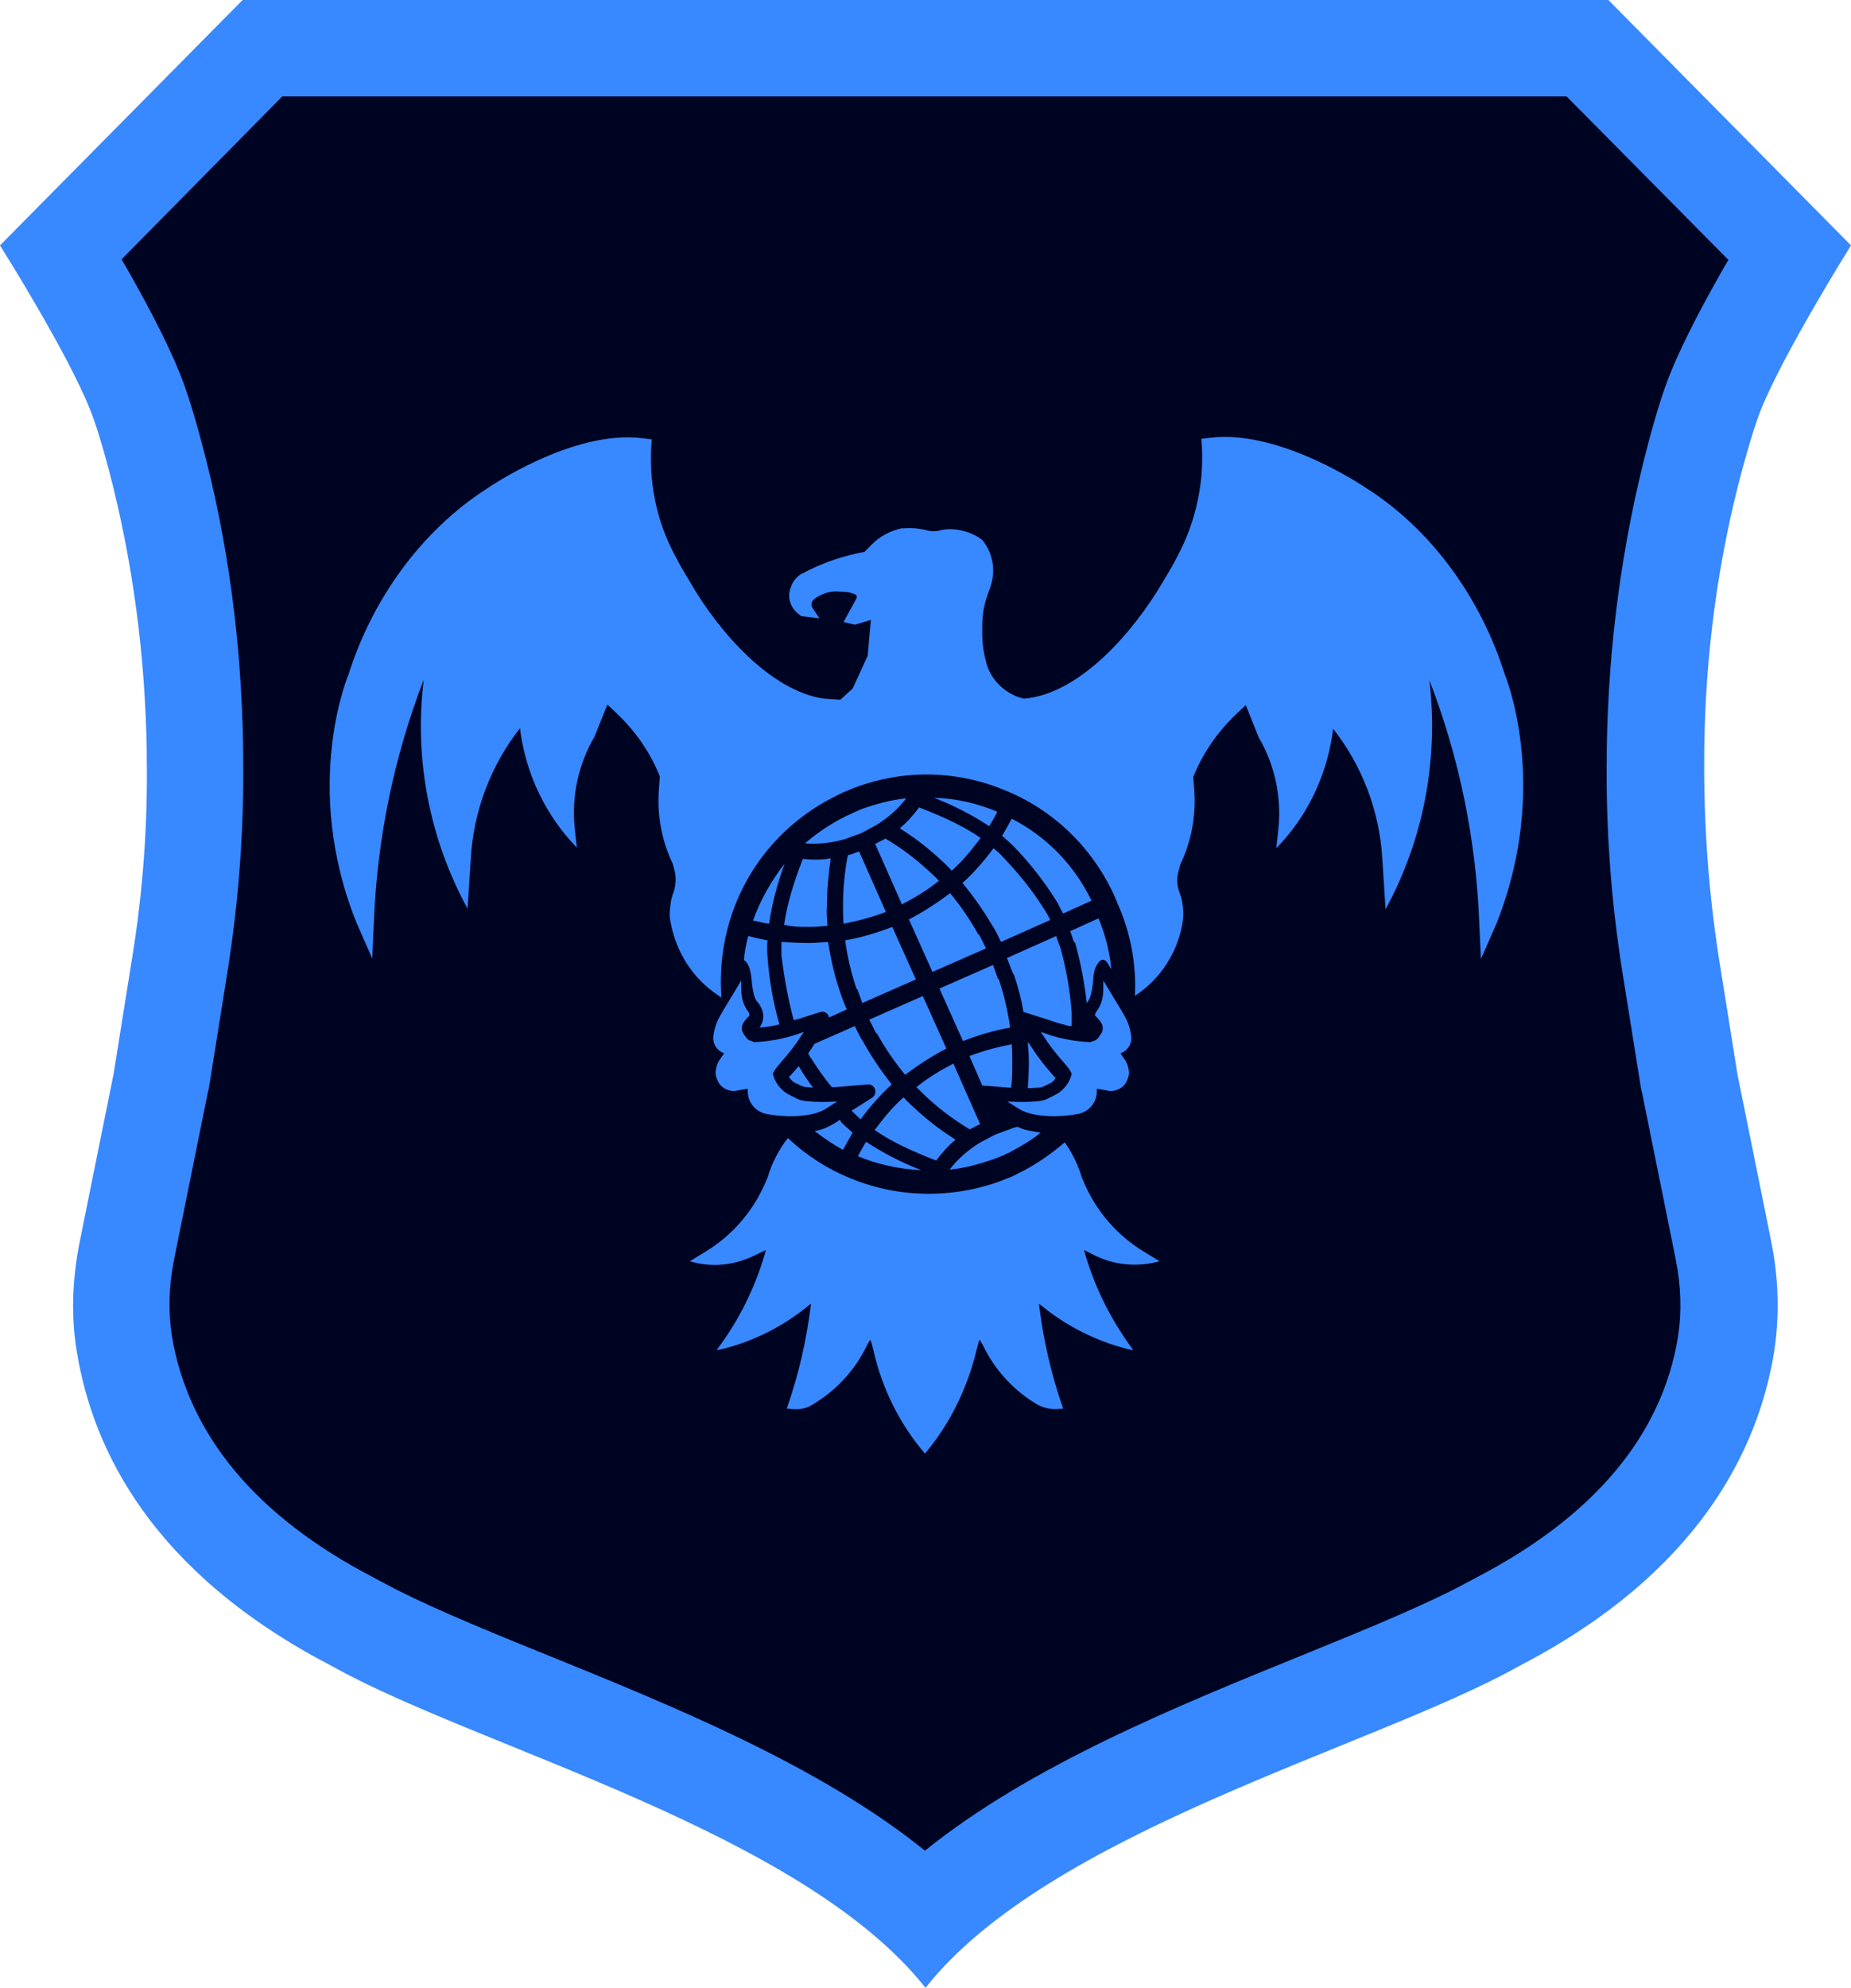 <?xml version="1.0" encoding="utf-8"?>
<!-- Generator: Adobe Illustrator 24.0.1, SVG Export Plug-In . SVG Version: 6.00 Build 0)  -->
<svg version="1.1" xmlns="http://www.w3.org/2000/svg" xmlns:xlink="http://www.w3.org/1999/xlink" x="0px" y="0px"
	 viewBox="0 0 345.6 371" style="enable-background:new 0 0 345.6 371;" xml:space="preserve">
<style type="text/css">
	.st0{fill:#000423;}
	.st1{fill:#3888FF;}
</style>
<g id="Backing_1_">
	<path id="Backing" class="st0" d="M173,352.5l-3.1-2.5c-19-15.3-45.9-26.3-69.7-36c-12-4.9-23.3-9.5-31-13.7l-0.2-0.1
		c-0.4-0.2-0.8-0.4-1.1-0.6C44.4,287.4,30.9,271,27.6,251c-0.8-5.1-0.7-10.6,0.4-16.1l6.4-31.7l3.5-21.9c2.1-13,3-26.2,2.8-39.4
		l0-1.4c-0.3-19-2.8-37.7-7.5-55.6c-1.5-5.5-2.8-9.7-4-12.7c-2-4.9-5.6-12-10.5-20.5l-1.9-3.3L51,13.7h244l34.2,34.6l-1.9,3.3
		c-4.9,8.5-8.6,15.6-10.5,20.5c-1.2,3-2.5,7.2-4,12.7c-4.7,17.8-7.2,36.5-7.5,55.6l0,1.4c-0.2,13.2,0.8,26.4,2.8,39.4l3.6,22.5
		l6.3,31.2c1.1,5.6,1.3,11,0.4,16.2c-3.3,20-16.8,36.4-40.2,48.6c-0.4,0.2-0.8,0.4-1.1,0.6l-0.2,0.1c-7.8,4.3-19.1,8.9-31.1,13.8
		c-23.8,9.7-50.7,20.6-69.7,36L173,352.5z"/>
</g>
<g id="Contents">
	<g id="Scott_375th_AMW">
		<path class="st1" d="M182.6,174.3c-1.5-2.7-3.3-5.3-5.2-7.6c-2.4,1.8-5,3.5-7.7,4.9l4.4,9.8l10-4.4c-0.4-0.8-0.8-1.6-1.2-2.4
			L182.6,174.3z"/>
		<path class="st1" d="M186.3,182.6c-0.3-0.8-0.6-1.7-0.9-2.5l-10,4.4l4.4,9.8c2.9-1.1,5.8-2,8.8-2.5c-0.4-3-1.1-6-2.1-9
			L186.3,182.6z"/>
		<path class="st1" d="M173.5,205.2c2.3,2.1,4.9,4,7.6,5.6h0c0.1-0.1,0.2-0.1,0.3-0.2l0,0l1.6-0.8l-5-11.3c-2.5,1.3-4.8,2.7-6.9,4.4
			C171.9,203.7,172.7,204.5,173.5,205.2z"/>
		<path class="st1" d="M160.2,151.3c-0.4,0.2-0.8,0.3-1.1,0.5c-0.4,0.2-0.7,0.3-1.1,0.5l-0.4,0.2l0,0c-2.6,1.3-5.1,3-7.3,4.9
			c2.5,0.2,5.1-0.1,7.5-0.8l3-1.1l2.8-1.5c2.1-1.3,4.1-3,5.6-5c-3,0.3-5.8,1.1-8.6,2.1L160.2,151.3z"/>
		<path class="st1" d="M163.8,193c1.5,2.7,3.3,5.3,5.2,7.6c2.4-1.8,5-3.5,7.7-4.9l-4.4-9.8l-10,4.4c0.4,0.8,0.8,1.6,1.2,2.4
			L163.8,193z"/>
		<path class="st1" d="M160.1,184.7c0.3,0.8,0.6,1.7,0.9,2.5l10-4.4l-4.4-9.8c-2.9,1.1-5.8,2-8.8,2.5c0.4,3,1.1,6,2.1,9L160.1,184.7
			z"/>
		<path class="st1" d="M204.4,234.3c3.8,1.9,8.1,2.2,12.1,1.1l-3.1-1.9c-4.7-2.9-8.4-7.1-10.7-12.1l-0.7-1.6
			c-0.7-2.4-1.8-4.6-3.2-6.6c-2.6,2.2-5.4,4.2-8.5,5.7l-0.2,0.1c-0.3,0.2-0.6,0.3-1,0.5c-0.3,0.2-0.7,0.3-1,0.4l-0.2,0.1
			c-4.7,1.9-9.6,2.8-14.5,2.8c-4.9,0-9.7-0.9-14.4-2.8c-4.5-1.8-8.5-4.4-11.9-7.6c-1.7,2.2-3,4.7-3.8,7.4l-0.7,1.6
			c-2.3,5-6,9.2-10.7,12.1l-3.1,1.9c4,1.2,8.3,0.8,12.1-1.1l2.1-1v0c-1.7,6.2-4.5,12.1-8.2,17.3l-1,1.4l1-0.2
			c6.1-1.5,11.7-4.4,16.5-8.4l0.1,0l0,0.1c-0.8,6.6-2.3,13.1-4.5,19.4v0l1.3,0.1c1.3,0.1,2.5-0.2,3.6-0.9c4-2.4,7.3-5.8,9.5-9.9
			c0.6-1.2,1.1-2.1,1.2-2.1c0.1,0,0.3,0.8,0.6,2c1.6,7.1,4.9,13.7,9.6,19.2c4.7-5.6,7.9-12.2,9.6-19.2c0.3-1.2,0.5-2,0.6-2
			c0.1,0,0.6,0.9,1.2,2.1c2.2,4.1,5.5,7.5,9.5,9.9c1.1,0.6,2.3,0.9,3.6,0.9l1.3-0.1v0c-2.2-6.3-3.7-12.8-4.5-19.4l0-0.1l0.1,0
			c4.8,4,10.5,6.9,16.5,8.4l1,0.2l-1-1.4c-3.7-5.3-6.5-11.1-8.2-17.3v0L204.4,234.3z"/>
		<path class="st1" d="M280.9,125.7L280.9,125.7c-4.4-13.9-13.5-26.8-25.8-34.6c0,0-16-11-29.1-9.4l-1.7,0.2
			c0.7,7.6-0.9,15.3-4.5,22l-0.9,1.7l-1.9,3.2c-5.3,9-15.3,20.7-25.8,21.6c-0.8-0.2-1.5-0.4-2.2-0.8l-0.2-0.1
			c-2.2-1.2-3.9-3.2-4.6-5.6c0,0,0,0,0-0.1c-0.5-1.7-0.8-3.5-0.8-5.4v-1.7c0-1.8,0.3-3.7,0.9-5.4l0.7-2c0.9-2.9,0.4-6-1.5-8.4
			l-0.1-0.1c-1.9-1.6-5.5-2.5-7.9-1.8c-0.8,0.2-1.6,0.2-2.4,0l-0.3-0.1c-1.3-0.3-2.6-0.4-4-0.3l-0.5,0c-2.1,0.5-4.1,1.5-5.6,3.1
			l-1.3,1.3l-1.5,0.3c-3.5,0.8-6.9,2-10,3.7l-0.1,0c-0.9,0.5-1.6,1.3-2,2.2l-0.1,0.3c-0.8,1.8-0.2,3.9,1.4,5.1l0.5,0.4l3.4,0.4
			l-1.4-2.1c-0.2-0.6,0-1.3,0.6-1.6l0.4-0.3c1.2-0.7,2.5-1.1,3.9-1l1.6,0.1c0.3,0,0.6,0.1,0.9,0.2l0.6,0.2c0.3,0.1,0.5,0.5,0.3,0.8
			l-2.4,4.4l2.1,0.5l3-0.9l-0.6,6.7l-2.8,6.1l-2.3,2.1l-3-0.2c-10.1-1.4-19.8-12.7-24.9-21.5l-1.9-3.2l-0.9-1.7
			c-3.7-6.7-5.2-14.4-4.5-22l-1.7-0.2c-13.1-1.7-29.1,9.4-29.1,9.4c-12.3,7.9-21.4,20.7-25.8,34.6c0,0-8.9,20.8,1.5,46.5l2.9,6.6
			l0.3-6.7c0.6-15.5,3.7-30.8,9.3-45.3l0,0.1c-1.8,14.7,1.1,29.6,8.2,42.6l0.6-9.3c0.5-8.9,3.7-17.4,9.2-24.4h0l0.1,0.9
			c1.2,8.1,4.8,15.5,10.5,21.4l-0.4-3.7c-0.6-5.9,0.7-11.9,3.7-17l2.4-6l1.7,1.6c3.5,3.3,6.3,7.3,8.1,11.8v0l-0.2,2.8
			c-0.3,4.7,0.6,9.3,2.6,13.5l0.3,1.1c0.4,1.4,0.3,2.8-0.1,4.1c-0.3,0.8-0.5,1.5-0.6,2.3l-0.1,0.9c-0.1,0.8-0.1,1.7,0.1,2.5
			c1,5.5,4.1,10.5,8.8,13.6l0.7,0.5c-0.4-5.5,0.3-11,2.2-16.3c3.4-9.4,10.3-17,19.3-21.4l0.2-0.1c0.3-0.2,0.7-0.3,1-0.5
			c0.3-0.1,0.7-0.3,1-0.4l0.2-0.1c9.3-3.8,19.5-3.8,28.8,0c9.3,3.7,16.7,10.9,20.8,20.1v0c0,0.1,0.1,0.2,0.1,0.3l0.2,0.4
			c0,0.1,0.1,0.2,0.1,0.3c2.5,5.5,3.6,11.5,3.3,17.4l0.1-0.1c4.7-3.1,7.9-8.1,8.8-13.6c0.1-0.8,0.2-1.7,0.1-2.5l-0.1-0.9
			c-0.1-0.8-0.3-1.6-0.6-2.3c-0.5-1.3-0.5-2.8-0.1-4.1l0.3-1.1c2-4.2,2.9-8.9,2.6-13.5l-0.2-2.8v0c1.8-4.5,4.6-8.5,8.1-11.8l1.7-1.6
			l2.4,6c3,5.1,4.3,11.1,3.7,17l-0.4,3.7h0c5.7-5.8,9.3-13.3,10.5-21.4l0.1-0.9c5.5,7,8.7,15.5,9.2,24.4l0.6,9.3
			c7.1-13,9.9-27.9,8.2-42.6l0-0.1c5.6,14.5,8.7,29.8,9.3,45.3l0.3,6.7l2.9-6.6C289.7,146.5,280.9,125.7,280.9,125.7z"/>
		<path class="st1" d="M168,154.6c2.4,1.5,4.8,3.3,6.9,5.2c0.9,0.8,1.9,1.7,2.8,2.7c0.9-0.8,1.7-1.6,2.4-2.4c1-1.1,2-2.4,3-3.7
			c-3-2.1-6.8-3.9-11.5-5.7C170.5,152.2,169.3,153.5,168,154.6z"/>
		<path class="st1" d="M188.9,152.8c-0.6,1.1-1.2,2.2-1.8,3.2c0.8,0.7,1.6,1.4,2.2,2c2.9,3,5.6,6.4,7.9,10.1
			c0.1,0.2,0.2,0.3,0.3,0.5c0.3,0.6,0.6,1.2,1,1.9l5.3-2.4C200.6,161.5,195.5,156.2,188.9,152.8z"/>
		<path class="st1" d="M174.4,148.9c4.1,1.6,7.4,3.4,10.3,5.3c0.5-0.9,1.1-1.8,1.5-2.7C182.4,149.9,178.4,149,174.4,148.9z"/>
		<path class="st1" d="M194.9,169.6c-2.2-3.5-4.8-6.7-7.6-9.6c-0.5-0.6-1.1-1.1-1.8-1.7c-1,1.4-2.1,2.7-3.2,3.9
			c-0.8,0.9-1.7,1.8-2.6,2.6c2,2.4,3.9,5.1,5.6,8l0.2,0.3c0.5,0.8,0.9,1.7,1.4,2.7l9.2-4.1c-0.3-0.6-0.6-1.2-0.9-1.6
			C195.1,169.9,195,169.7,194.9,169.6z"/>
		<path class="st1" d="M140.6,171.8c1,0.2,2,0.5,3,0.6c0.5-3.4,1.4-7.1,2.9-11.2C144,164.4,142,167.9,140.6,171.8z"/>
		<path class="st1" d="M151.1,173c1.1,0,2.3-0.1,3.4-0.2c-0.1-1.3-0.2-2.6-0.1-3.9c0-2.9,0.3-5.8,0.7-8.7c-1.7,0.3-3.5,0.3-5.2,0.1
			c-1.8,4.6-3,8.7-3.5,12.3C148,173,149.5,173,151.1,173z"/>
		<path class="st1" d="M172.9,162.1c-2.3-2.1-4.9-4-7.6-5.6c-0.1,0.1-0.2,0.1-0.3,0.2l0,0l-1.6,0.8l5,11.3c2.5-1.3,4.8-2.7,6.9-4.4
			C174.6,163.6,173.7,162.8,172.9,162.1z"/>
		<path class="st1" d="M178.4,212.7c-2.4-1.5-4.8-3.3-6.9-5.2c-0.9-0.8-1.9-1.7-2.8-2.7c-0.9,0.8-1.7,1.6-2.4,2.4
			c-1,1.1-2,2.4-3,3.7c3,2.1,6.8,3.9,11.5,5.7C175.9,215.1,177.1,213.8,178.4,212.7z"/>
		<path class="st1" d="M172,218.4c-4.1-1.6-7.4-3.4-10.3-5.3c-0.5,0.9-1.1,1.8-1.5,2.7C164,217.4,168,218.2,172,218.4z"/>
		<path class="st1" d="M158.3,159.6c-0.6,3.1-0.9,6.3-0.9,9.4c0,1.1,0,2.3,0.1,3.4c2.6-0.5,5.3-1.2,7.9-2.2l-5-11.3l-1.6,0.6
			C158.6,159.5,158.5,159.6,158.3,159.6L158.3,159.6z"/>
		<path class="st1" d="M135.2,188.3l-0.7,1.2c-0.6,1-1,2.1-1.2,3.2l-0.1,0.6c-0.2,1.2,0.4,2.4,1.4,3l0.6,0.3l-0.7,1
			c-0.6,0.8-0.9,1.8-0.9,2.8l0.1,0.5c0.2,0.7,0.5,1.4,1.1,1.9l0,0c0.7,0.6,1.6,0.9,2.6,0.8l0.4-0.1c0.6-0.1,1.2-0.2,1.8-0.3l0,0.3
			c0,0.9,0.2,1.8,0.7,2.5c0.6,1,1.7,1.7,2.8,1.9c2.7,0.5,5.5,0.6,8.2,0.1c1.1-0.2,2.2-0.6,3.1-1.2l1.9-1.2l-0.5,0
			c-1.8,0.1-3.6,0.1-5.4-0.1c-0.6-0.1-1.2-0.2-1.7-0.5l-1-0.5c-1.6-0.7-2.8-2.1-3.3-3.7l-0.1-0.4c0.1-0.1,0.1-0.3,0.2-0.4l0,0
			c0.3-0.6,0.8-1.1,1.2-1.6c1.4-1.6,2.8-3.3,3.9-5.1l0.5-0.7l-2.1,0.7c-2.3,0.7-4.8,1.1-7.2,1.2l-0.5-0.2c-0.5-0.1-0.8-0.4-1.1-0.8
			l-0.4-0.6c-0.4-0.6-0.4-1.4,0-2c0.4-0.7,1.1-1.3,1.1-1.3c0.1-0.2,0-0.5-0.2-0.8c-1-1.3-1.3-2.7-1.3-4.4l0-1.4L135.2,188.3z"/>
		<path class="st1" d="M209.2,188.3l0.7,1.2c0.6,1,1,2.1,1.2,3.2l0.1,0.6c0.2,1.2-0.4,2.4-1.4,3l-0.6,0.3l0.7,1
			c0.6,0.8,0.9,1.8,0.9,2.8l-0.1,0.5c-0.2,0.7-0.5,1.4-1.1,1.9l0,0c-0.7,0.6-1.6,0.9-2.6,0.8l-0.4-0.1c-0.6-0.1-1.2-0.2-1.8-0.3
			l0,0.3c0,0.9-0.2,1.8-0.7,2.5c-0.6,1-1.7,1.7-2.8,1.9c-2.7,0.5-5.5,0.6-8.2,0.1c-1.1-0.2-2.2-0.6-3.1-1.2l-1.9-1.2l0.5,0
			c1.8,0.1,3.6,0.1,5.4-0.1c0.6-0.1,1.2-0.2,1.7-0.5l1-0.5c1.6-0.7,2.8-2.1,3.3-3.7l0.1-0.4c-0.1-0.1-0.1-0.3-0.2-0.4l0,0
			c-0.3-0.6-0.8-1.1-1.2-1.6c-1.4-1.6-2.8-3.3-3.9-5.1l-0.5-0.7l2.1,0.7c2.3,0.7,4.8,1.1,7.2,1.2l0.5-0.2c0.5-0.1,0.8-0.4,1.1-0.8
			l0.4-0.6c0.4-0.6,0.4-1.4,0-2c-0.4-0.7-1.1-1.3-1.1-1.3c-0.1-0.2,0-0.5,0.2-0.8c1-1.3,1.3-2.7,1.3-4.4l0-1.4L209.2,188.3z"/>
		<path class="st1" d="M192.1,198.3c0,1.6-0.1,3.2-0.2,4.8c0.7,0,1.4-0.1,2-0.1c0.3,0,0.6-0.1,0.9-0.2l1-0.5c0.6-0.2,1-0.6,1.3-1.1
			c-0.1-0.1-0.2-0.2-0.3-0.3c-1.5-1.7-2.9-3.4-4.1-5.3l-0.6-0.9l-0.1-0.1c0,0-0.1,0-0.1,0C192,195.7,192.1,197,192.1,198.3z"/>
		<path class="st1" d="M142.7,195.4l2.6-1.2c-0.9,0.2-1.9,0.3-2.9,0.4L142.7,195.4z"/>
		<path class="st1" d="M140,180.9l0.2,0.9c0.2,1,0.2,4.4,1.4,5.4c0.9,1.2,1.2,2.7,0.6,3.9l-0.3,0.6l-0.2,0.1
			c1.3-0.1,2.6-0.3,3.8-0.6c0,0,0-0.1,0-0.1c-1.2-4.2-1.9-8.4-2.2-12.6c-0.1-1-0.1-2,0-3c-1.2-0.2-2.4-0.5-3.6-0.8
			c-0.4,1.5-0.7,3-0.8,4.5C139.5,179.5,139.9,180.5,140,180.9z"/>
		<path class="st1" d="M188.4,203l0.4,0c0.2-1.6,0.2-3.1,0.2-4.7c0-1.1,0-2.3-0.1-3.4c-2.6,0.5-5.3,1.2-7.9,2.2l2.4,5.5L188.4,203z"
			/>
		<path class="st1" d="M148.2,190.4C148.2,190.4,148.3,190.4,148.2,190.4l0.8-0.2l4.1-1.3c0.8-0.3,1.6,0.3,1.7,1l3.3-1.5
			c-0.4-0.9-0.8-1.9-1.1-2.8l-0.1-0.3c-1.1-3.2-1.8-6.4-2.3-9.5c-1.3,0.1-2.5,0.2-3.7,0.2c-1.6,0-3.3-0.1-5-0.2c0,0.9,0,1.7,0,2.5
			C146.4,182.3,147.1,186.4,148.2,190.4z"/>
		<path class="st1" d="M192.6,211.1c-0.9-0.1-1.8-0.4-2.6-0.8c-0.4,0.1-0.9,0.2-1.3,0.4l-3,1.1l-2.8,1.5c-2.1,1.3-4.1,3-5.6,5
			c3-0.3,5.8-1.1,8.6-2.1l0.3-0.1c0.4-0.2,0.8-0.3,1.2-0.5c0.4-0.2,0.8-0.4,1.1-0.5l0.3-0.2l0,0c1.9-1,3.8-2.1,5.5-3.5
			C193.8,211.3,193.2,211.2,192.6,211.1z"/>
		<path class="st1" d="M161.2,194.5l-0.2-0.3c-0.5-0.8-0.9-1.7-1.4-2.7l-7.5,3.3l-0.4,0.6c-0.3,0.4-0.5,0.8-0.8,1.2
			c0.1,0.2,0.2,0.4,0.3,0.6c0.1,0.2,0.2,0.3,0.3,0.4c1.2,1.9,2.4,3.6,3.8,5.3c0.1,0,0.1,0,0.2,0l0.5,0l6-0.5c1.4-0.1,2,1.7,0.8,2.5
			l-3.8,2.4c0.5,0.5,1.1,1.1,1.7,1.6c1-1.4,2.1-2.7,3.2-3.9c0.8-0.9,1.7-1.8,2.6-2.6C164.7,200.1,162.8,197.4,161.2,194.5z"/>
		<path class="st1" d="M200.8,176.2c1,3.6,1.7,7.3,2.1,11c1.1-1.1,1.2-4.4,1.3-5.3l0.2-0.9c0.2-0.7,1.2-2.8,2.3-1.4l0.8,1.3
			c-0.3-3.2-1.1-6.4-2.4-9.5l-5.3,2.4c0.3,0.7,0.5,1.4,0.7,2C200.7,175.8,200.8,176,200.8,176.2z"/>
		<path class="st1" d="M156.8,209l-0.9,0.6c-1.2,0.7-2.4,1.3-3.8,1.5c1.7,1.3,3.4,2.5,5.3,3.5c0.6-1.1,1.2-2.2,1.8-3.2
			c-0.8-0.7-1.6-1.4-2.2-2C157,209.2,156.9,209.1,156.8,209z"/>
		<path class="st1" d="M148.7,202.2l1,0.5c0.3,0.1,0.6,0.2,0.9,0.2c0.4,0,0.8,0.1,1.2,0.1c-0.9-1.2-1.8-2.5-2.6-3.9
			c0,0-0.1-0.1-0.1-0.1c-0.5,0.6-1,1.2-1.5,1.7c-0.1,0.1-0.2,0.2-0.3,0.3C147.7,201.6,148.1,202,148.7,202.2z"/>
		<path class="st1" d="M189.3,181.9c0.8,2.3,1.4,4.6,1.8,7c0,0,0.1,0,0.1,0l4.1,1.3l2.1,0.7c0.7,0.2,1.5,0.4,2.2,0.6
			c0.2,0,0.4,0,0.5,0c0-0.9,0-1.7,0-2.5c-0.3-4-1-8.1-2.1-12.1c0-0.1-0.1-0.3-0.2-0.5c-0.2-0.5-0.4-1.1-0.6-1.7l-9.2,4.1
			c0.4,0.9,0.7,1.9,1.1,2.8L189.3,181.9z"/>
	</g>
</g>
<g id="Frame">
	<g id="OVER">
		<path id="_x36__Pt_Stroke" class="st0" d="M304.1,139.8c0.3-19.1,2.8-37.9,7.5-55.8c1.5-5.6,2.8-9.8,4-12.8
			c2-4.9,5.6-12,10.6-20.6l1.5-2.6l-2.1-2.2l-30-30.4l-1.2-1.2h-1.7H172.8H52.9h-1.7L50,15.4L20,45.7l-2.1,2.2l1.5,2.6
			C24.3,59.1,28,66.2,30,71.1c1.2,3.1,2.6,7.3,4,12.8c4.7,17.9,7.3,36.7,7.5,55.8l0,1.4c0.2,13.2-0.8,26.5-2.8,39.6l-3.5,21.9l0,0.3
			l-0.1,0.3l-5.7,28.2l-0.6,3c-1.1,5.5-1.2,10.8-0.4,15.8C31.6,270,45,286.1,68,298.1c0.4,0.2,0.7,0.4,1.1,0.6l0.2,0.1l0,0l0,0
			c7.7,4.2,19,8.8,30.9,13.7c23.8,9.7,50.8,20.7,70,36.1l2.5,2l2.5-2c19.1-15.4,46.1-26.4,69.9-36.1c12-4.9,23.3-9.5,30.9-13.7l0,0
			l0,0l0.2-0.1c0.4-0.2,0.8-0.4,1.2-0.6c23.1-12,36.4-28.1,39.7-47.8c0.8-5,0.7-10.3-0.4-15.8l-0.6-3l-5.7-28.2l-0.1-0.3l0-0.3
			l-3.5-21.9c-2.1-13-3-26.4-2.8-39.6L304.1,139.8z M295,182.7l3.5,21.9l0.1,0.4l0,0.2l0,0.2l0.1,0.4l5.7,28.2l0.6,3
			c0.8,4,0.9,7.9,0.3,11.4c-2.6,15.8-13.8,29-33.3,39.1c-0.5,0.2-1,0.5-1.6,0.9l-0.1,0.1c-7,3.9-18,8.3-29.6,13
			c-22.6,9.2-48,19.5-67.9,34c-19.9-14.5-45.3-24.8-67.9-34c-11.6-4.7-22.6-9.2-29.6-13l-0.1-0.1c-0.6-0.3-1.1-0.6-1.5-0.8
			c-19.5-10.2-30.8-23.4-33.4-39.2c-0.6-3.6-0.5-7.4,0.3-11.4l0.6-3l5.7-28.2l0.1-0.4l0-0.2l0-0.2l0.1-0.4l3.5-21.9
			c2.2-13.7,3.2-27.7,3-41.6l0-1.4c-0.3-20.1-2.9-39.9-7.9-58.7c-1.6-6-3.1-10.7-4.5-14.2c-1.8-4.4-4.6-10-8.3-16.8l23.4-23.7h116.6
			h116.6l23.4,23.7c-3.7,6.8-6.5,12.4-8.3,16.8c-1.4,3.5-2.9,8.2-4.5,14.2c-5,18.9-7.7,38.6-7.9,58.7l0,1.4
			C291.9,155,292.9,169,295,182.7z"/>
		<path id="Frame_1_" class="st1" d="M322.7,48.5c-3.9,6.7-8.3,14.9-10.8,21.1c-1.3,3.2-2.7,7.6-4.2,13.3
			c-4.8,18.2-7.4,37.3-7.7,56.8l0,1.4c-0.2,13.4,0.8,27,2.9,40.2l3.5,21.9l0.1,0.4l0.1,0.4l5.7,28.2l0.6,3c1,5,1.1,9.8,0.4,14.3
			c-3,18.4-15.7,33.5-37.6,44.9c-0.4,0.2-0.9,0.5-1.3,0.7l-0.2,0.1c-7.5,4.1-18.7,8.7-30.5,13.5c-24.4,9.9-51.4,20.9-71,36.7
			c-19.6-15.8-46.6-26.8-71-36.7c-11.9-4.8-23-9.4-30.5-13.5l-0.2-0.1c-0.4-0.2-0.9-0.5-1.3-0.7c-21.9-11.4-34.5-26.6-37.6-45
			c-0.7-4.5-0.6-9.4,0.4-14.3l0.6-3l5.7-28.2l0.1-0.4l0.1-0.4l3.5-21.9c2.1-13.3,3.1-26.8,2.9-40.2l0-1.4
			c-0.3-19.5-2.8-38.6-7.7-56.8c-1.5-5.7-2.9-10.1-4.2-13.3c-2.5-6.2-6.9-14.4-10.8-21.1l30-30.4h239.8L322.7,48.5z M300.3,0H172.8
			H45.3L0,45.8c0,0,12.5,19.8,16.8,30.6c1.1,2.7,2.3,6.7,3.5,11.2c4.5,17.1,6.8,34.7,7.1,52.4l0,1.4c0.2,12.4-0.7,24.9-2.7,37.2
			l-3.5,21.9l-5.7,28.2l-0.6,3c-1.4,6.9-1.7,14-0.5,20.9c3,18,14,40.8,47.1,58.1c0.4,0.2,0.7,0.4,1.1,0.6
			c27.2,15,87.2,30.6,110.2,59.7c23-29.1,83-44.7,110.2-59.7c0.4-0.2,0.7-0.4,1.1-0.6c33.1-17.3,44.1-40.1,47.1-58.1
			c1.1-6.9,0.9-14-0.5-20.9l-0.6-3l-5.7-28.2l-3.5-21.9c-1.9-12.3-2.8-24.7-2.7-37.2l0-1.4c0.2-17.7,2.5-35.3,7.1-52.4
			c1.2-4.4,2.4-8.4,3.5-11.2c4.4-10.8,16.8-30.6,16.8-30.6L300.3,0L300.3,0z"/>
	</g>
</g>
</svg>
